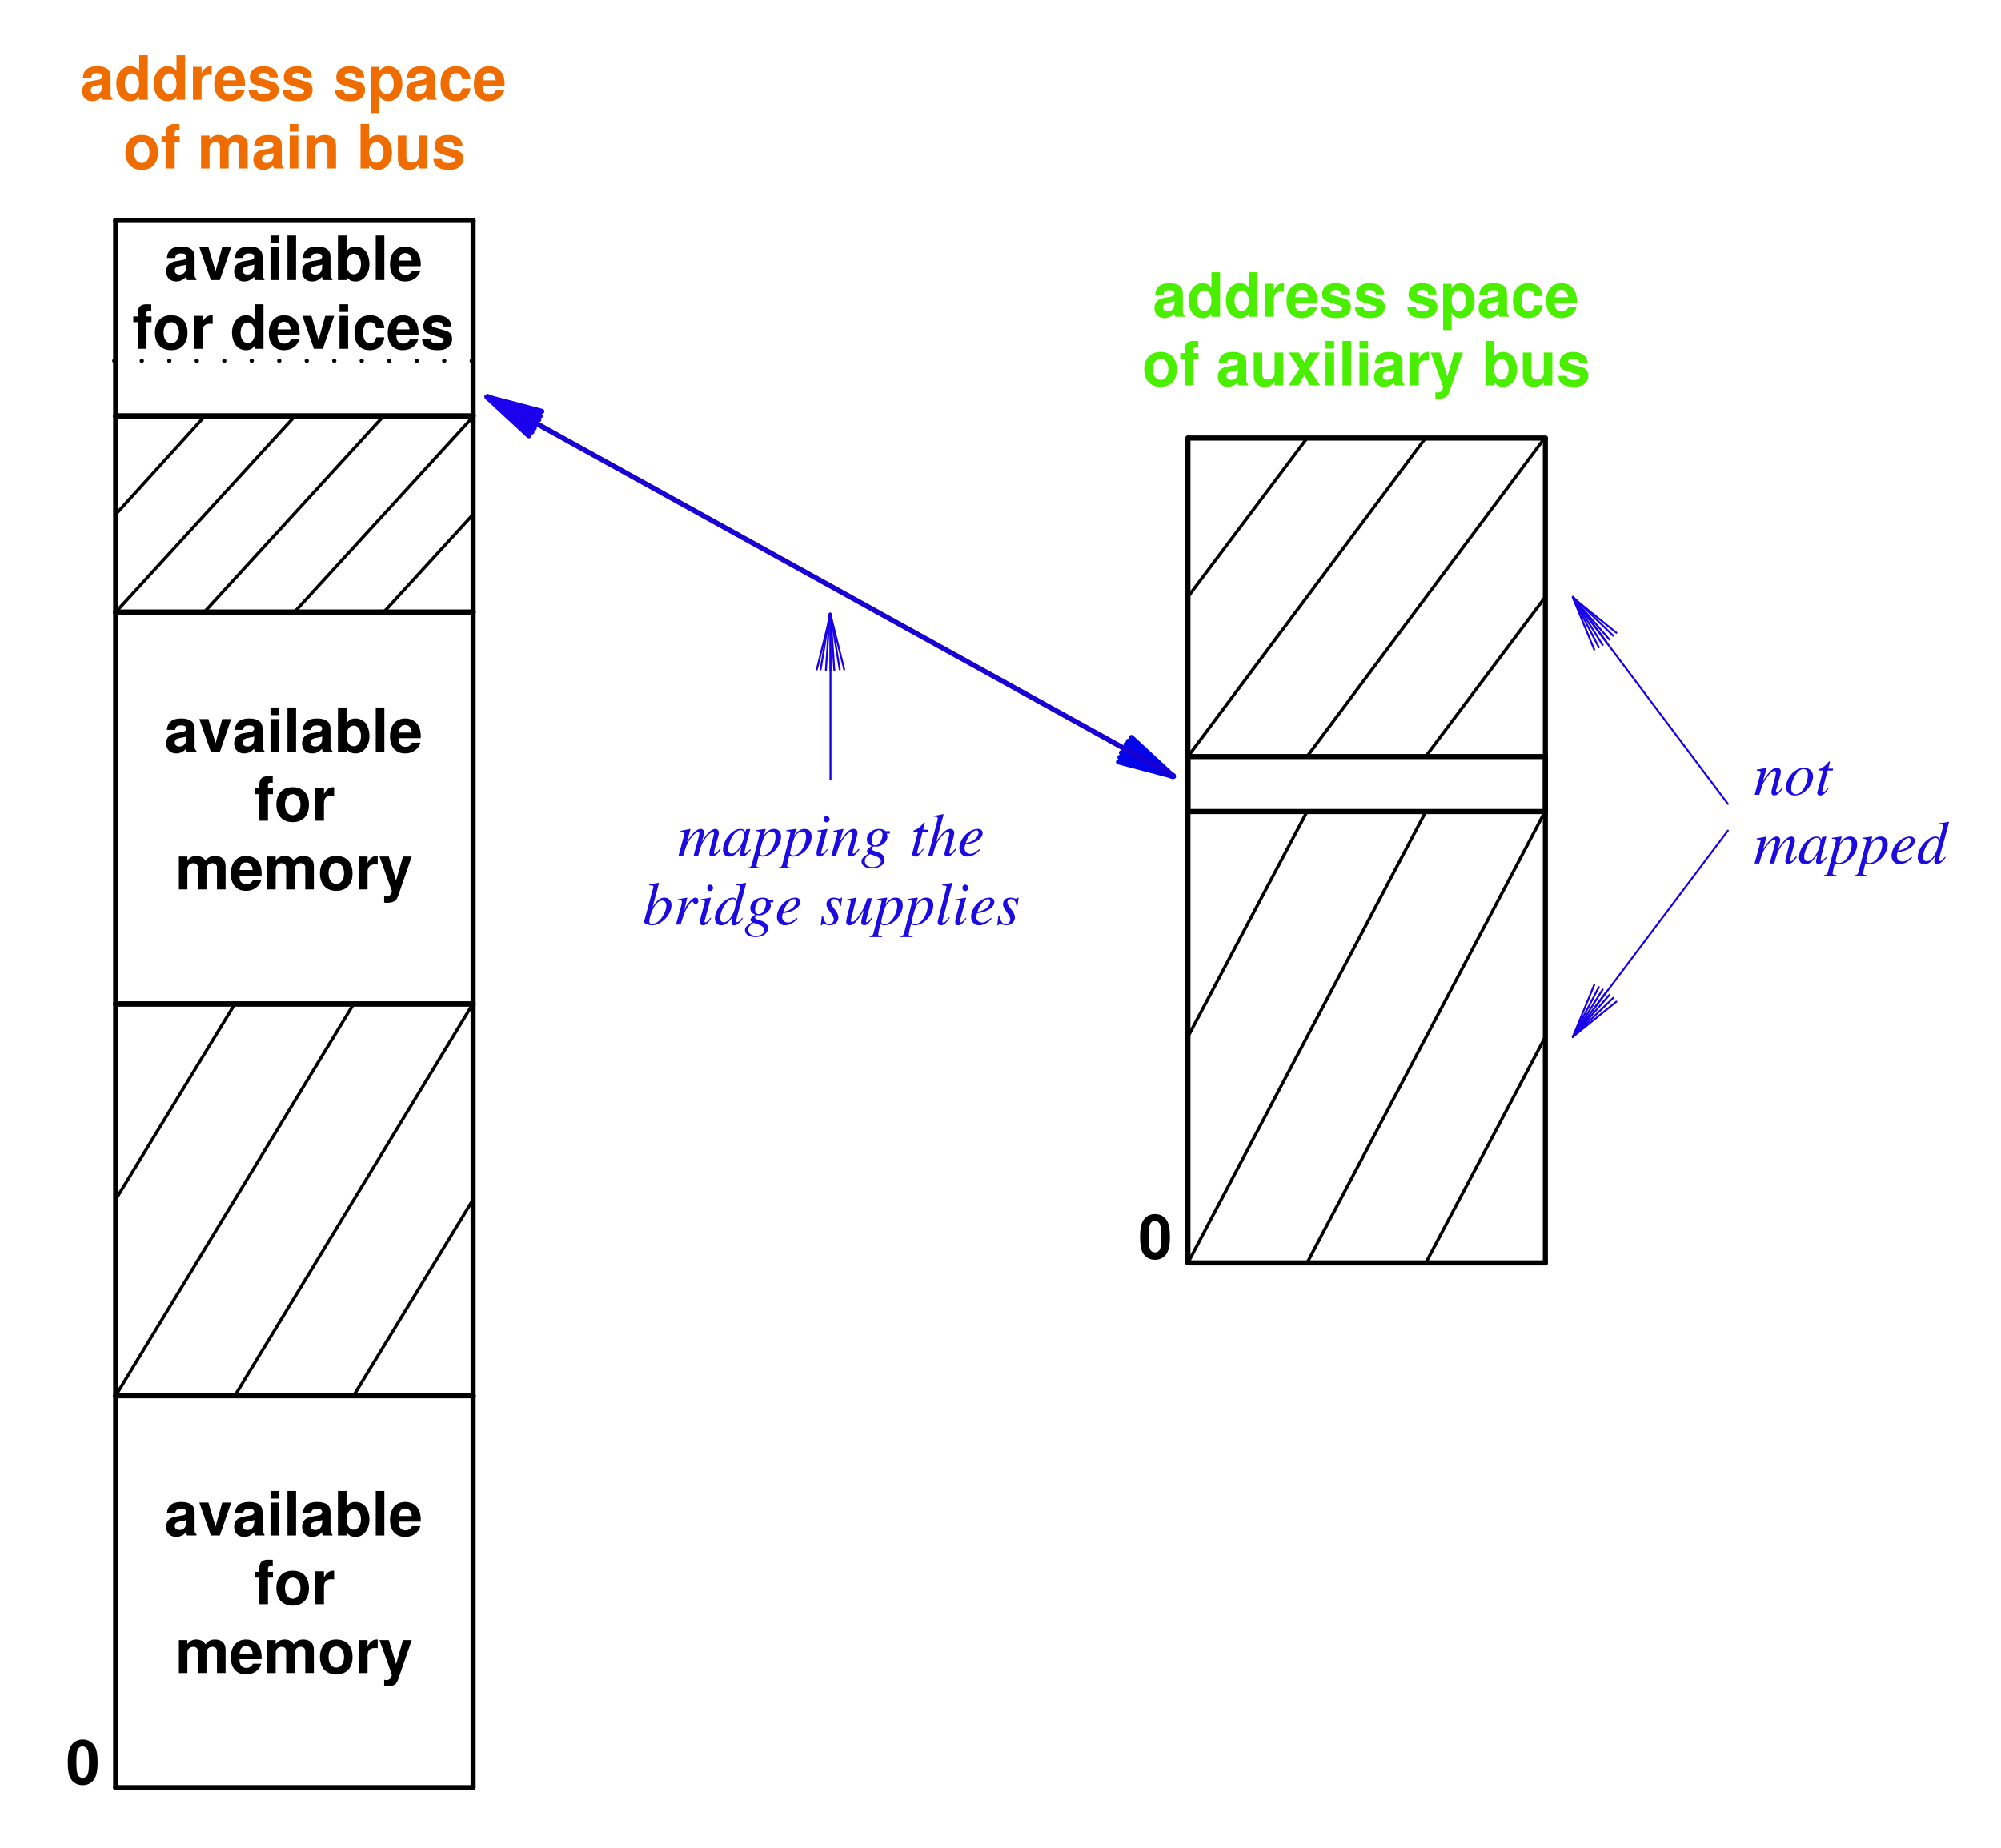 <svg width="262" height="242" version="1.1" viewBox="0 0 262 242" xmlns="http://www.w3.org/2000/svg" xmlns:xlink="http://www.w3.org/1999/xlink">
 <defs>
  <g id="a">
   <path d="m4.188-.141c-.188-.172-.25-.312-.25-.516v-2.406c0-.875-.594-1.328-1.766-1.328s-1.781.5-1.859 1.5h1.094c.047-.453.234-.594.781-.594.438 0 .656.141.656.422 0 .156-.078.266-.203.344-.141.078-.141.078-.703.172l-.438.078c-.859.141-1.281.578-1.281 1.359 0 .766.531 1.297 1.312 1.297.484 0 .922-.203 1.312-.625 0 .234.031.312.125.438h1.219zm-1.344-1.594c0 .641-.328 1.016-.891 1.016-.375 0-.609-.203-.609-.516 0-.344.172-.5.641-.594l.391-.078c.281-.047.344-.062.469-.141z"/>
  </g>
  <g id="o">
   <path d="m2.797 0 1.484-4.312h-1.172l-.875 3.156-.938-3.156h-1.188l1.516 4.312z"/>
  </g>
  <g id="h">
   <path d="m1.656-4.312h-1.125v4.312h1.125zm0-1.516h-1.125v1h1.125z"/>
  </g>
  <g id="g">
   <path d="m1.656-5.828h-1.125v5.828h1.125z"/>
  </g>
  <g id="k">
   <path d="m.469-5.828v5.828h1.125v-.438c.266.422.641.625 1.188.625 1.031 0 1.812-.984 1.812-2.297 0-.578-.172-1.172-.453-1.594-.297-.422-.828-.688-1.359-.688-.547 0-.922.203-1.188.625v-2.062zm2.062 2.375c.562 0 .953.562.953 1.359s-.391 1.344-.953 1.344-.938-.531-.938-1.375c0-.781.375-1.328.938-1.328z"/>
  </g>
  <g id="c">
   <path d="m4.188-1.812c.016-.094.016-.125.016-.188 0-.438-.062-.828-.172-1.141-.281-.781-.984-1.25-1.859-1.25-1.234 0-2 .891-2 2.344 0 1.391.75 2.234 1.984 2.234.969 0 1.75-.547 2-1.406h-1.109c-.141.344-.453.547-.859.547-.312 0-.578-.141-.734-.375-.094-.156-.141-.359-.156-.766zm-2.875-.734c.078-.672.344-.984.844-.984.516 0 .812.344.875.984z"/>
  </g>
  <g id="j">
   <path d="m2.5-4.234h-.656v-.422c0-.219.094-.328.297-.328.109 0 .219 0 .328.016v-.844c-.25-.016-.484-.016-.641-.016-.75 0-1.109.344-1.109 1.078v.516h-.609v.75h.609v3.484h1.125v-3.484h.656z"/>
  </g>
  <g id="f">
   <path d="m2.406-4.391c-1.312 0-2.125.875-2.125 2.281 0 1.422.812 2.297 2.141 2.297 1.312 0 2.125-.875 2.125-2.266 0-1.453-.781-2.312-2.141-2.312zm.016.906c.609 0 1.016.547 1.016 1.391 0 .812-.422 1.375-1.016 1.375-.609 0-1.016-.547-1.016-1.391 0-.828.406-1.375 1.016-1.375z"/>
  </g>
  <g id="e">
   <path d="m.5-4.312v4.312h1.125v-2.297c0-.656.328-.984.984-.984.125 0 .203.016.344.031v-1.141h-.125c-.516 0-.953.328-1.203.922v-.844z"/>
  </g>
  <g id="m">
   <path d="m.484-4.312v4.312h1.109v-2.594c0-.531.297-.844.781-.844.375 0 .594.219.594.562v2.875h1.125v-2.594c0-.531.297-.844.766-.844.375 0 .609.219.609.562v2.875h1.125v-3.062c0-.828-.516-1.328-1.375-1.328-.562 0-.938.188-1.266.641-.203-.406-.641-.641-1.172-.641-.5 0-.828.156-1.188.609v-.531z"/>
  </g>
  <g id="s">
   <path d="m3.156-4.312-.906 3.141-.953-3.141h-1.219l1.609 4.484c0 .453-.281.75-.703.75-.094 0-.156-.016-.297-.047v.844c.172.031.266.031.406.031.281 0 .609-.047.797-.141.312-.125.453-.297.641-.812l1.766-5.109z"/>
  </g>
  <g id="ab">
   <path d="m2.188-5.797c-.609 0-1.125.266-1.469.734-.328.438-.484 1.156-.484 2.266 0 1 .125 1.703.391 2.141.344.547.891.844 1.562.844.609 0 1.109-.25 1.469-.719.312-.438.484-1.172.484-2.234 0-1.047-.125-1.75-.406-2.188-.328-.547-.891-.844-1.547-.844zm0 .906c.281 0 .516.156.656.453.109.25.172.859.172 1.641 0 .641-.062 1.266-.141 1.5-.125.344-.375.516-.688.516-.297 0-.531-.141-.656-.438-.109-.234-.172-.828-.172-1.594 0-.672.047-1.312.141-1.547.109-.344.359-.531.688-.531z"/>
  </g>
  <g id="l">
   <path d="m3.234 0h1.125v-5.828h-1.125v2.062c-.281-.422-.641-.625-1.188-.625-1.031 0-1.812.984-1.812 2.297 0 .578.172 1.172.469 1.594.281.422.812.688 1.344.688.547 0 .906-.203 1.188-.625zm-.938-3.453c.562 0 .938.547.938 1.375 0 .781-.375 1.328-.938 1.328s-.938-.547-.938-1.344c0-.812.375-1.359.938-1.359z"/>
  </g>
  <g id="r">
   <path d="m4.172-2.703c-.078-1.062-.766-1.688-1.859-1.688-1.297 0-2.047.844-2.047 2.312 0 1.438.75 2.266 2.031 2.266 1.047 0 1.781-.656 1.875-1.688h-1.062c-.141.562-.359.781-.812.781-.562 0-.906-.5-.906-1.359 0-.406.078-.781.219-1.047.125-.234.375-.359.688-.359.469 0 .672.219.812.781z"/>
  </g>
  <g id="d">
   <path d="m4.047-2.922c-.016-.922-.734-1.469-1.891-1.469-1.094 0-1.766.547-1.766 1.438 0 .297.078.531.234.703.156.156.281.219.703.359l1.328.422c.281.078.391.172.391.344 0 .266-.312.422-.844.422-.297 0-.516-.047-.656-.141-.125-.094-.172-.188-.219-.406h-1.094c.031.953.719 1.438 2.031 1.438.609 0 1.062-.125 1.375-.391.328-.25.516-.656.516-1.078 0-.562-.281-.922-.844-1.094l-1.422-.406c-.312-.094-.391-.156-.391-.328 0-.25.266-.406.656-.406.531 0 .797.203.797.594z"/>
  </g>
  <g id="aa">
   <path d="m1.578-4.312h-1.109v6.062h1.109v-2.266c.281.484.656.703 1.203.703 1.047 0 1.812-.969 1.812-2.281 0-.609-.172-1.219-.469-1.625-.281-.406-.828-.672-1.344-.672-.547 0-.922.234-1.203.703zm.953.859c.562 0 .938.547.938 1.375 0 .797-.375 1.328-.938 1.328-.578 0-.953-.531-.953-1.344s.375-1.359.953-1.359z"/>
  </g>
  <g id="aj">
   <path d="m.5-4.312v4.312h1.125v-2.594c0-.516.344-.844.906-.844.484 0 .719.266.719.781v2.656h1.125v-2.891c0-.969-.531-1.5-1.453-1.5-.578 0-.984.203-1.297.688v-.609z"/>
  </g>
  <g id="q">
   <path d="m4.328 0v-4.312h-1.125v2.703c0 .5-.344.844-.906.844-.469 0-.719-.266-.719-.781v-2.766h-1.109v3c0 .953.516 1.5 1.438 1.5.594 0 .984-.219 1.297-.703v.516z"/>
  </g>
  <g id="ai">
   <path d="m2.844-2.172 1.406-2.141h-1.344l-.703 1.297-.703-1.297h-1.344l1.406 2.141-1.438 2.172h1.344l.734-1.344.734 1.344h1.344z"/>
  </g>
  <g id="b">
   <path d="m.625-.5c-.156 0-.281.125-.281.281s.125.281.281.281.281-.125.281-.281-.125-.281-.281-.281z"/>
  </g>
  <g id="z">
   <path d="m3.688-.938c-.438.547-.531.641-.656.641-.078 0-.141-.062-.141-.141 0-.062.031-.203.125-.5l.453-1.641c.031-.172.062-.344.062-.469 0-.297-.219-.484-.516-.484-.516 0-1.031.484-1.844 1.766l.531-1.75-.016-.016c-.438.094-.609.125-1.297.25v.125c.406.016.5.062.5.219 0 .047 0 .094-.016.141l-.766 2.797h.609c.375-1.266.438-1.438.797-1.984.469-.734.891-1.141 1.188-1.141.109 0 .188.094.188.234 0 .094-.047.359-.109.609l-.359 1.328c-.109.406-.125.516-.125.594 0 .297.109.438.375.438.359 0 .562-.172 1.125-.906z"/>
  </g>
  <g id="ac">
   <path d="m2.594-3.531c-.344 0-.656.094-.984.266-.812.469-1.391 1.391-1.391 2.234 0 .688.438 1.125 1.172 1.125.531 0 1.047-.234 1.5-.703.531-.516.859-1.188.859-1.797 0-.672-.469-1.125-1.156-1.125zm-.094.172c.344 0 .578.297.578.75 0 .594-.266 1.391-.625 1.906-.297.422-.594.625-.938.625-.375 0-.625-.297-.625-.734 0-.594.234-1.297.625-1.859.312-.453.641-.688.984-.688z"/>
  </g>
  <g id="w">
   <path d="m2.375-3.422h-.641l.219-.828v-.047c0-.047-.016-.078-.062-.078s-.062.016-.109.078c-.312.406-.812.812-1.062.875-.203.062-.266.125-.266.203 0 .016 0 .031.016.047h.594l-.578 2.203c-.016.078-.031.109-.047.172-.078.266-.141.516-.141.594 0 .156.172.297.391.297.359 0 .625-.234 1.125-.969l-.094-.062c-.406.5-.531.641-.656.641-.078 0-.125-.062-.125-.172l.016-.031.703-2.672h.672z"/>
  </g>
  <g id="v">
   <path d="m5.516-.938c-.031.047-.078.078-.109.125-.141.172-.203.25-.219.266-.172.188-.25.25-.359.25-.062 0-.094-.047-.094-.141 0-.031.031-.156.078-.359l.547-2c0-.047.016-.172.016-.234 0-.281-.203-.5-.469-.5-.156 0-.312.062-.5.172-.391.266-.719.641-1.281 1.531.219-.625.328-1.062.328-1.219 0-.297-.188-.484-.469-.484-.484 0-1.047.531-1.781 1.688l.469-1.672-.031-.016c-.422.094-.594.125-1.266.25v.125c.359.016.359.016.438.047.031.016.062.078.062.141 0 .094-.188.828-.469 1.828-.172.609-.203.734-.312 1.141h.609c.375-1.266.5-1.562.766-1.984.453-.688.938-1.125 1.203-1.125.109 0 .156.062.156.203 0 .094-.234 1.047-.562 2.172-.062.234-.094.344-.188.734h.594c.312-1.25.484-1.656.891-2.219.391-.547.797-.891 1.016-.891.094 0 .172.062.172.172 0 .031-.016.109-.062.281l-.469 1.828c-.078.312-.094.453-.094.531 0 .234.109.375.312.375.375 0 .734-.266 1.156-.859l.031-.062z"/>
  </g>
  <g id="u">
   <path d="m3.719-.875-.234.219c-.25.25-.344.328-.406.328s-.125-.047-.125-.109c0-.156.344-1.531.719-2.906.031-.078.031-.094.047-.156l-.062-.031-.484.062-.016.016-.094.391c-.062-.297-.297-.469-.641-.469-1.062 0-2.281 1.453-2.281 2.734 0 .562.297.891.812.891.562 0 .906-.266 1.609-1.266-.172.656-.188.719-.188.922 0 .234.094.328.328.328.312 0 .5-.156 1.109-.875zm-1.25-2.484c.281.016.453.219.453.5 0 .672-.406 1.609-.953 2.203-.188.219-.469.359-.703.359-.281 0-.453-.234-.453-.594 0-.453.297-1.266.641-1.766.328-.469.688-.719 1.016-.703z"/>
  </g>
  <g id="i">
   <path d="m.453-3.219.172-.016c.188 0 .344.094.344.219 0 .109-.281 1.219-.562 2.266-.188.688-.344 1.281-.469 1.797-.078.359-.188.453-.531.469v.125h1.641v-.125c-.391 0-.516-.062-.516-.234 0-.109.125-.719.297-1.328.203.109.344.141.531.141 1.156 0 2.391-1.344 2.391-2.625 0-.625-.344-1-.922-1-.516 0-.906.266-1.359.922l.234-.812c0-.047.016-.062.016-.062 0-.031-.016-.047-.047-.047h-.016l-1.219.172zm2.078.031c.344.016.5.234.5.688 0 .547-.234 1.219-.578 1.719-.328.484-.719.719-1.141.719-.219 0-.375-.125-.375-.297 0-.266.281-1.312.516-1.906.219-.547.688-.938 1.078-.922z"/>
  </g>
  <g id="n">
   <path d="m2.859-.875c-.578.469-.812.609-1.172.609-.453 0-.75-.297-.75-.734 0-.125.016-.234.094-.484l.219-.031c1.203-.172 2.047-.781 2.047-1.469 0-.328-.234-.547-.641-.547-1.156 0-2.406 1.312-2.406 2.516 0 .656.438 1.109 1.047 1.109.578 0 1.188-.328 1.656-.875zm-1.641-1.141c.266-.719.859-1.328 1.266-1.328.172 0 .281.125.281.312 0 .25-.156.531-.391.781-.297.281-.609.422-1.297.594z"/>
  </g>
  <g id="t">
   <path d="m3.703-.891c-.438.5-.516.578-.656.578-.078 0-.141-.078-.141-.172 0-.125.25-1.062.516-1.969.188-.641.344-1.219.797-2.969l-.047-.047c-.406.094-.703.141-1.219.188v.141c.438.016.5.031.5.203 0 .109-.016.141-.125.562l-.359 1.312c-.062-.344-.203-.469-.516-.469-1.031 0-2.328 1.5-2.328 2.703 0 .578.312.922.828.922.547 0 .906-.266 1.453-1.062-.094.406-.109.531-.109.719 0 .203.141.359.328.359.344 0 .766-.328 1.172-.922zm-1.219-2.453c.25.016.359.172.359.453 0 1.219-.828 2.594-1.562 2.594-.281 0-.469-.203-.469-.531 0-.656.406-1.594.938-2.141.219-.234.516-.391.734-.375z"/>
  </g>
  <g id="p">
   <path d="m1.781-.906c-.203.266-.25.328-.328.406-.141.125-.266.219-.328.219s-.141-.062-.141-.125c0-.078.031-.203.094-.359l.031-.141.016-.016v-.016l.703-2.578-.031-.016c-.812.156-.969.172-1.281.203v.125c.438.016.516.031.516.188 0 .078-.031.203-.078.359l-.391 1.422c-.125.469-.172.703-.172.859 0 .297.125.469.375.469.375 0 .656-.25 1.109-.922zm-.062-4.328c-.219 0-.375.172-.375.422 0 .266.141.422.375.422.203 0 .391-.172.391-.406s-.188-.438-.391-.438z"/>
  </g>
  <g id="y">
   <path d="m3.781-3.234h-.5c-.016 0-.062-.016-.125-.062-.219-.156-.469-.234-.781-.234-.891 0-1.609.625-1.609 1.375 0 .406.172.656.641.859-.484.328-.625.484-.625.672 0 .109.062.203.219.312-.797.516-.938.688-.938 1.047 0 .547.531.906 1.344.906 1 0 1.672-.469 1.672-1.156 0-.516-.375-.859-1.141-1.062-.359-.078-.562-.219-.562-.328 0-.125.188-.328.281-.328h.062c.078.016.156.031.25.031.734 0 1.484-.656 1.484-1.281 0-.125-.031-.266-.078-.438h.406zm-2.594 3.016s.016 0 .031.016c.031 0 .109.031.234.062.859.281 1.141.5 1.141.859 0 .438-.453.75-1.078.75-.641 0-1.016-.297-1.016-.812 0-.188.047-.328.188-.484.109-.141.438-.391.5-.391zm1.188-3.141c.281 0 .438.203.438.578 0 .281-.094.625-.25.906-.172.328-.422.5-.688.5-.312 0-.484-.219-.484-.594 0-.75.453-1.391.984-1.391z"/>
  </g>
  <g id="ah">
   <path d="m3.719-.938c-.438.531-.531.641-.656.641-.078 0-.125-.078-.125-.156s.125-.578.266-1c.234-.734.375-1.344.375-1.531 0-.328-.203-.547-.516-.547-.531 0-1.094.516-1.844 1.688l.969-3.578-.047-.047c-.484.109-.781.172-1.25.219v.125h.203c.188-.016.328.078.328.203 0 .109-.031.297-.109.531-.016.016-.047.125-.078.297l-1.078 4.094h.594c.328-1.234.422-1.5.75-1.984.406-.641.953-1.141 1.234-1.141.125 0 .219.094.219.203 0 .031-.016.141-.047.266l-.438 1.656c-.109.391-.172.641-.172.734 0 .203.141.344.359.344.406 0 .688-.219 1.172-.922z"/>
  </g>
  <g id="ag">
   <path d="m.875-5.141c.484.016.531.031.531.219 0 .062-.016.156-.078.344l-.047.141-.016.062-1.078 4v.031c0 .188.609.438 1.062.438 1.203 0 2.531-1.391 2.531-2.656 0-.562-.391-.969-.922-.969-.562 0-.984.328-1.547 1.219.406-1.5.469-1.734.828-3.109l-.031-.047c-.406.078-.641.109-1.234.188zm1.672 2c.344 0 .562.266.562.688 0 .531-.406 1.391-.891 1.891-.297.297-.641.469-.984.469-.25 0-.359-.094-.359-.281 0-.469.234-1.234.578-1.844s.703-.922 1.094-.922z"/>
  </g>
  <g id="af">
   <path d="m.969 0c.422-1.375.547-1.703.922-2.312.266-.453.484-.703.625-.703.047 0 .078.047.125.125.062.125.125.172.281.172.25 0 .375-.141.375-.406 0-.234-.156-.406-.375-.406-.188 0-.406.125-.609.344-.328.344-.656.797-.781 1.125l-.109.281.422-1.734-.016-.016c-.594.109-.656.125-1.25.219v.141c.188-.031.219-.047.281-.047.172 0 .281.078.281.234 0 .109 0 .109-.125.641l-.656 2.344z"/>
  </g>
  <g id="x">
   <path d="m.281-1.172-.156 1.281h.125c.078-.141.109-.172.203-.172.078 0 .234.031.391.078.188.047.297.078.438.078.672 0 1.156-.438 1.156-1.047 0-.312-.172-.656-.547-1.125-.312-.375-.438-.625-.438-.844 0-.266.172-.422.453-.422.406 0 .656.297.734.922h.125l.156-1.109h-.109c-.062.109-.109.141-.234.141-.062 0-.141-.016-.297-.062-.188-.062-.312-.078-.438-.078-.594 0-.969.344-.969.891 0 .25.172.594.5 1.031.312.406.453.688.453.906 0 .375-.25.625-.594.625-.453 0-.688-.328-.812-1.094z"/>
  </g>
  <g id="ae">
   <path d="m3.688-.938c-.422.531-.531.641-.656.641-.062 0-.094-.062-.094-.141 0-.047 0-.047.156-.625l.625-2.391h-.594c-.422 1.188-.516 1.375-.875 1.953-.484.75-.875 1.156-1.125 1.156-.109 0-.172-.078-.172-.188v-.078l.734-2.906-.031-.016c-.453.109-.75.156-1.188.219v.109c.312.016.312.016.391.047.047.016.078.094.078.141 0 .078-.031.266-.109.547l-.297 1.125c-.141.594-.188.844-.188.984 0 .297.141.453.422.453.562 0 .984-.438 1.906-1.984-.234.859-.359 1.406-.359 1.578 0 .25.141.391.391.391.375 0 .547-.156 1.094-.938z"/>
  </g>
  <g id="ad">
   <path d="m1.828-.984c-.531.672-.594.734-.766.734-.078 0-.125-.047-.125-.156 0-.062.031-.156.078-.312 0-.031.016-.047.016-.062v-.016l1.203-4.625-.047-.047c-.469.109-.781.172-1.25.219v.125c.391 0 .547.047.547.188 0 .031 0 .078-.016.141l-1.109 4.234c-.016.078-.031.141-.031.203 0 .297.141.453.391.453.422 0 .688-.234 1.203-1z"/>
  </g>
 </defs>
 <g stroke="#000" stroke-linecap="round" stroke-miterlimit="10" stroke-width=".667">
  <path d="m15.145 234.07v-51.203"/>
  <path d="m15.145 182.76h46.801"/>
  <path d="m61.946 182.76v51.199"/>
  <path d="m61.946 234.07h-46.801"/>
 </g>
 <g transform="translate(-157.66 -47.036)" fill="#000000">
  <use x="179.2" y="248.1" xlink:href="#a"/>
  <use x="183.648" y="248.1" xlink:href="#o"/>
  <use x="188.096" y="248.1" xlink:href="#a"/>
  <use x="192.544" y="248.1" xlink:href="#h"/>
  <use x="194.768" y="248.1" xlink:href="#g"/>
  <use x="196.992" y="248.1" xlink:href="#a"/>
  <use x="201.44" y="248.1" xlink:href="#k"/>
  <use x="206.328" y="248.1" xlink:href="#g"/>
  <use x="208.552" y="248.1" xlink:href="#c"/>
  <use x="190.9" y="257.1" xlink:href="#j"/>
  <use x="193.564" y="257.1" xlink:href="#f"/>
  <use x="198.452" y="257.1" xlink:href="#e"/>
  <use x="180.6" y="266.1" xlink:href="#m"/>
  <use x="187.712" y="266.1" xlink:href="#c"/>
  <use x="192.16" y="266.1" xlink:href="#m"/>
  <use x="199.272" y="266.1" xlink:href="#f"/>
  <use x="204.16" y="266.1" xlink:href="#e"/>
  <use x="207.272" y="266.1" xlink:href="#s"/>
  <use x="166.3" y="280.6" xlink:href="#ab"/>
 </g>
 <g stroke="#000" stroke-linecap="round" stroke-miterlimit="10">
  <g stroke-width=".667">
   <path d="m15.145 182.76v-51.199"/>
   <path d="m15.145 131.46h46.801"/>
   <path d="m61.946 131.46v51.199"/>
   <path d="m61.946 182.76h-46.801"/>
  </g>
  <g stroke-width=".417">
   <path d="m61.946 157.07-15.602 25.598"/>
   <path d="m15.145 157.07 15.598-25.602"/>
   <path d="m15.145 182.76 31.098-51.199"/>
   <path d="m30.743 182.76 31.102-51.199"/>
  </g>
  <g stroke-width=".667">
   <path d="m15.145 131.46v-51.199"/>
   <path d="m15.145 80.163h46.801"/>
   <path d="m61.946 80.163v51.199"/>
   <path d="m61.946 131.46h-46.801"/>
  </g>
 </g>
 <g transform="translate(-157.66 -47.036)" fill="#000000">
  <use x="179.2" y="145.5" xlink:href="#a"/>
  <use x="183.648" y="145.5" xlink:href="#o"/>
  <use x="188.096" y="145.5" xlink:href="#a"/>
  <use x="192.544" y="145.5" xlink:href="#h"/>
  <use x="194.768" y="145.5" xlink:href="#g"/>
  <use x="196.992" y="145.5" xlink:href="#a"/>
  <use x="201.44" y="145.5" xlink:href="#k"/>
  <use x="206.328" y="145.5" xlink:href="#g"/>
  <use x="208.552" y="145.5" xlink:href="#c"/>
  <use x="190.9" y="154.5" xlink:href="#j"/>
  <use x="193.564" y="154.5" xlink:href="#f"/>
  <use x="198.452" y="154.5" xlink:href="#e"/>
  <use x="180.6" y="163.5" xlink:href="#m"/>
  <use x="187.712" y="163.5" xlink:href="#c"/>
  <use x="192.16" y="163.5" xlink:href="#m"/>
  <use x="199.272" y="163.5" xlink:href="#f"/>
  <use x="204.16" y="163.5" xlink:href="#e"/>
  <use x="207.272" y="163.5" xlink:href="#s"/>
 </g>
 <g stroke="#000" stroke-linecap="round" stroke-miterlimit="10">
  <g stroke-width=".667">
   <path d="m15.145 80.163v-25.598"/>
   <path d="m15.145 54.464h46.801"/>
   <path d="m61.946 54.464v25.602"/>
   <path d="m61.946 80.163h-46.801"/>
  </g>
  <g stroke-width=".417">
   <path d="m61.946 67.362-11.703 12.801"/>
   <path d="m15.145 67.362 11.598-12.797"/>
   <path d="m15.145 80.163 23.398-25.598"/>
   <path d="m26.743 80.163 23.402-25.598"/>
   <path d="m38.543 80.163 23.402-25.598"/>
  </g>
  <g stroke-width=".667">
   <path d="m15.145 54.464v-25.602"/>
   <path d="m15.145 28.862h46.801"/>
   <path d="m61.946 28.862v25.602"/>
   <path d="m61.946 54.464h-46.801"/>
  </g>
 </g>
 <g transform="translate(-157.66 -47.036)" fill="#000000">
  <use x="179.2" y="83.7" xlink:href="#a"/>
  <use x="183.648" y="83.7" xlink:href="#o"/>
  <use x="188.096" y="83.7" xlink:href="#a"/>
  <use x="192.544" y="83.7" xlink:href="#h"/>
  <use x="194.768" y="83.7" xlink:href="#g"/>
  <use x="196.992" y="83.7" xlink:href="#a"/>
  <use x="201.44" y="83.7" xlink:href="#k"/>
  <use x="206.328" y="83.7" xlink:href="#g"/>
  <use x="208.552" y="83.7" xlink:href="#c"/>
  <use x="175" y="92.7" xlink:href="#j"/>
  <use x="177.664" y="92.7" xlink:href="#f"/>
  <use x="182.552" y="92.7" xlink:href="#e"/>
  <use x="187.8" y="92.7" xlink:href="#l"/>
  <use x="192.688" y="92.7" xlink:href="#c"/>
  <use x="197.136" y="92.7" xlink:href="#o"/>
  <use x="201.584" y="92.7" xlink:href="#h"/>
  <use x="203.808" y="92.7" xlink:href="#r"/>
  <use x="208.256" y="92.7" xlink:href="#c"/>
  <use x="212.704" y="92.7" xlink:href="#d"/>
  <use x="172" y="94.5" xlink:href="#b"/>
  <use x="175.6" y="94.5" xlink:href="#b"/>
  <use x="179.2" y="94.5" xlink:href="#b"/>
  <use x="182.8" y="94.5" xlink:href="#b"/>
  <use x="186.4" y="94.5" xlink:href="#b"/>
  <use x="190" y="94.5" xlink:href="#b"/>
  <use x="193.6" y="94.5" xlink:href="#b"/>
  <use x="197.2" y="94.5" xlink:href="#b"/>
  <use x="200.8" y="94.5" xlink:href="#b"/>
  <use x="204.4" y="94.5" xlink:href="#b"/>
  <use x="208" y="94.5" xlink:href="#b"/>
  <use x="211.6" y="94.5" xlink:href="#b"/>
  <use x="215.2" y="94.5" xlink:href="#b"/>
  <use x="218.8" y="94.5" xlink:href="#b"/>
 </g>
 <g transform="translate(-157.66 -47.036)" fill="#ef6d00">
  <use x="168.2" y="60.1" xlink:href="#a"/>
  <use x="172.648" y="60.1" xlink:href="#l"/>
  <use x="177.536" y="60.1" xlink:href="#l"/>
  <use x="182.424" y="60.1" xlink:href="#e"/>
  <use x="185.536" y="60.1" xlink:href="#c"/>
  <use x="189.984" y="60.1" xlink:href="#d"/>
  <use x="194.432" y="60.1" xlink:href="#d"/>
  <use x="201.3" y="60.1" xlink:href="#d"/>
  <use x="205.748" y="60.1" xlink:href="#aa"/>
  <use x="210.636" y="60.1" xlink:href="#a"/>
  <use x="215.084" y="60.1" xlink:href="#r"/>
  <use x="219.532" y="60.1" xlink:href="#c"/>
  <use x="173.8" y="69.1" xlink:href="#f"/>
  <use x="178.688" y="69.1" xlink:href="#j"/>
  <use x="183.5" y="69.1" xlink:href="#m"/>
  <use x="190.612" y="69.1" xlink:href="#a"/>
  <use x="195.06" y="69.1" xlink:href="#h"/>
  <use x="197.284" y="69.1" xlink:href="#aj"/>
  <use x="204.4" y="69.1" xlink:href="#k"/>
  <use x="209.288" y="69.1" xlink:href="#q"/>
  <use x="214.176" y="69.1" xlink:href="#d"/>
 </g>
 <g stroke="#000" stroke-linecap="round" stroke-miterlimit="10" stroke-width=".667">
  <path d="m155.54 165.36v-108"/>
  <path d="m155.54 57.362h46.801"/>
  <path d="m202.34 57.362v108"/>
  <path d="m202.34 165.36h-46.801"/>
 </g>
 <g transform="translate(-157.66 -47.036)">
  <use x="306.7" y="211.8" fill="#000000" xlink:href="#ab"/>
 </g>
 <g stroke="#000" stroke-linecap="round" stroke-miterlimit="10">
  <g stroke-width=".667">
   <path d="m155.54 106.26v-7.199"/>
   <path d="m155.54 99.065h46.801"/>
   <path d="m202.34 99.065v7.199"/>
   <path d="m202.34 106.26h-46.801"/>
  </g>
  <g stroke-width=".417">
   <path d="m202.34 78.163-15.602 20.801"/>
   <path d="m155.54 78.163 15.602-20.801"/>
   <path d="m155.54 99.065 31.102-41.703"/>
   <path d="m171.14 99.065 31.098-41.703"/>
   <path d="m202.34 135.76-15.602 29.5"/>
   <path d="m155.54 135.76 15.602-29.5"/>
   <path d="m155.54 165.36 31.102-59"/>
   <path d="m171.14 165.36 31.098-59"/>
  </g>
 </g>
 <g transform="translate(-157.66 -47.036)" fill="#4aef00">
  <use x="308.6" y="88.5" xlink:href="#a"/>
  <use x="313.048" y="88.5" xlink:href="#l"/>
  <use x="317.936" y="88.5" xlink:href="#l"/>
  <use x="322.824" y="88.5" xlink:href="#e"/>
  <use x="325.936" y="88.5" xlink:href="#c"/>
  <use x="330.384" y="88.5" xlink:href="#d"/>
  <use x="334.832" y="88.5" xlink:href="#d"/>
  <use x="341.7" y="88.5" xlink:href="#d"/>
  <use x="346.148" y="88.5" xlink:href="#aa"/>
  <use x="351.036" y="88.5" xlink:href="#a"/>
  <use x="355.484" y="88.5" xlink:href="#r"/>
  <use x="359.932" y="88.5" xlink:href="#c"/>
  <use x="307.2" y="97.5" xlink:href="#f"/>
  <use x="312.088" y="97.5" xlink:href="#j"/>
  <use x="316.9" y="97.5" xlink:href="#a"/>
  <use x="321.348" y="97.5" xlink:href="#q"/>
  <use x="326.236" y="97.5" xlink:href="#ai"/>
  <use x="330.684" y="97.5" xlink:href="#h"/>
  <use x="332.908" y="97.5" xlink:href="#g"/>
  <use x="335.132" y="97.5" xlink:href="#h"/>
  <use x="337.356" y="97.5" xlink:href="#a"/>
  <use x="341.804" y="97.5" xlink:href="#e"/>
  <use x="344.916" y="97.5" xlink:href="#s"/>
  <use x="351.7" y="97.5" xlink:href="#k"/>
  <use x="356.588" y="97.5" xlink:href="#q"/>
  <use x="361.476" y="97.5" xlink:href="#d"/>
 </g>
 <g stroke-linecap="round" stroke-miterlimit="10" stroke-width=".667">
  <g stroke="#0404e8">
   <path d="m146.45 99.764 7.199 1.898"/>
   <path d="m146.64 99.163 6.898 2.5"/>
   <path d="m146.84 98.565 6.699 3"/>
   <path d="m147.14 98.065 6.398 3.598"/>
   <path d="m147.45 97.464 6.098 4.102"/>
   <path d="m147.74 97.065 5.801 4.598"/>
   <path d="m148.14 96.565 5.398 5"/>
  </g>
  <path d="m153.64 101.57-89.699-49.602" stroke="#1800d2"/>
  <g stroke="#1a00eb">
   <path d="m70.946 53.862-7.203-1.898"/>
   <path d="m70.743 54.464-6.898-2.5"/>
   <path d="m70.543 54.964-6.699-3"/>
   <path d="m70.243 55.565-6.398-3.602"/>
   <path d="m69.946 56.065-6.102-4.102"/>
   <path d="m69.645 56.565-5.801-4.602"/>
   <path d="m69.243 57.065-5.398-5"/>
  </g>
 </g>
 <g fill="#1b0be0" stroke="#1800e8" stroke-linecap="round" stroke-miterlimit="10" stroke-width=".25">
  <path d="m226.24 105.26-20.297-27"/>
  <path d="m211.64 82.862-5.699-4.598"/>
  <path d="m211.24 83.264-5.297-5.102"/>
  <path d="m210.74 83.764-4.797-5.5"/>
  <path d="m210.34 84.065-4.398-5.902"/>
  <path d="m209.84 84.464-3.898-6.199"/>
  <path d="m209.34 84.764-3.398-6.5"/>
  <path d="m208.74 85.065-2.797-6.801"/>
  <path d="m226.24 108.76-20.297 27"/>
  <path d="m208.74 128.96-2.797 6.801"/>
  <path d="m209.34 129.26-3.398 6.5"/>
  <path d="m209.84 129.57-3.898 6.199"/>
  <path d="m210.34 129.86-4.398 5.902"/>
  <path d="m210.74 130.26-4.797 5.5"/>
  <path d="m211.24 130.66-5.297 5.102"/>
  <path d="m211.64 131.16-5.699 4.602"/>
  <path d="m108.74 102.07v-21.602"/>
  <path d="m110.54 87.663-1.801-7.199"/>
  <path d="m109.95 87.663-1.203-7.301"/>
  <path d="m109.24 87.764-.5-7.402"/>
  <path d="m108.74 87.862v-7.398"/>
 </g>
 <g fill="#1b0be0">
  <g stroke="#1800e8" stroke-linecap="round" stroke-miterlimit="10" stroke-width=".25">
   <path d="m108.14 87.764.5-7.402"/>
   <path d="m107.45 87.663 1.199-7.301"/>
   <path d="m106.95 87.663 1.797-7.199"/>
  </g>
  <g transform="translate(-157.66 -47.036)">
   <use x="387.3" y="151.1" xlink:href="#z"/>
   <use x="391.3" y="151.1" xlink:href="#ac"/>
   <use x="395.3" y="151.1" xlink:href="#w"/>
   <use x="387.3" y="160.1" xlink:href="#v"/>
   <use x="393.076" y="160.1" xlink:href="#u"/>
   <use x="397.076" y="160.1" xlink:href="#i"/>
   <use x="401.076" y="160.1" xlink:href="#i"/>
   <use x="405.076" y="160.1" xlink:href="#n"/>
   <use x="408.628" y="160.1" xlink:href="#t"/>
   <use x="246.4" y="159.1" xlink:href="#v"/>
   <use x="252.176" y="159.1" xlink:href="#u"/>
   <use x="256.176" y="159.1" xlink:href="#i"/>
   <use x="260.176" y="159.1" xlink:href="#i"/>
   <use x="264.176" y="159.1" xlink:href="#p"/>
   <use x="266.4" y="159.1" xlink:href="#z"/>
   <use x="270.4" y="159.1" xlink:href="#y"/>
   <use x="276.8" y="159.1" xlink:href="#w"/>
   <use x="279.024" y="159.1" xlink:href="#ah"/>
   <use x="283.024" y="159.1" xlink:href="#n"/>
   <use x="241.8" y="168.1" xlink:href="#ag"/>
   <use x="245.8" y="168.1" xlink:href="#af"/>
   <use x="248.912" y="168.1" xlink:href="#p"/>
   <use x="251.136" y="168.1" xlink:href="#t"/>
   <use x="255.136" y="168.1" xlink:href="#y"/>
   <use x="259.136" y="168.1" xlink:href="#n"/>
   <use x="265" y="168.1" xlink:href="#x"/>
   <use x="268.112" y="168.1" xlink:href="#ae"/>
   <use x="272.112" y="168.1" xlink:href="#i"/>
   <use x="276.112" y="168.1" xlink:href="#i"/>
   <use x="280.112" y="168.1" xlink:href="#ad"/>
   <use x="282.336" y="168.1" xlink:href="#p"/>
   <use x="284.56" y="168.1" xlink:href="#n"/>
   <use x="288.112" y="168.1" xlink:href="#x"/>
  </g>
 </g>
</svg>

